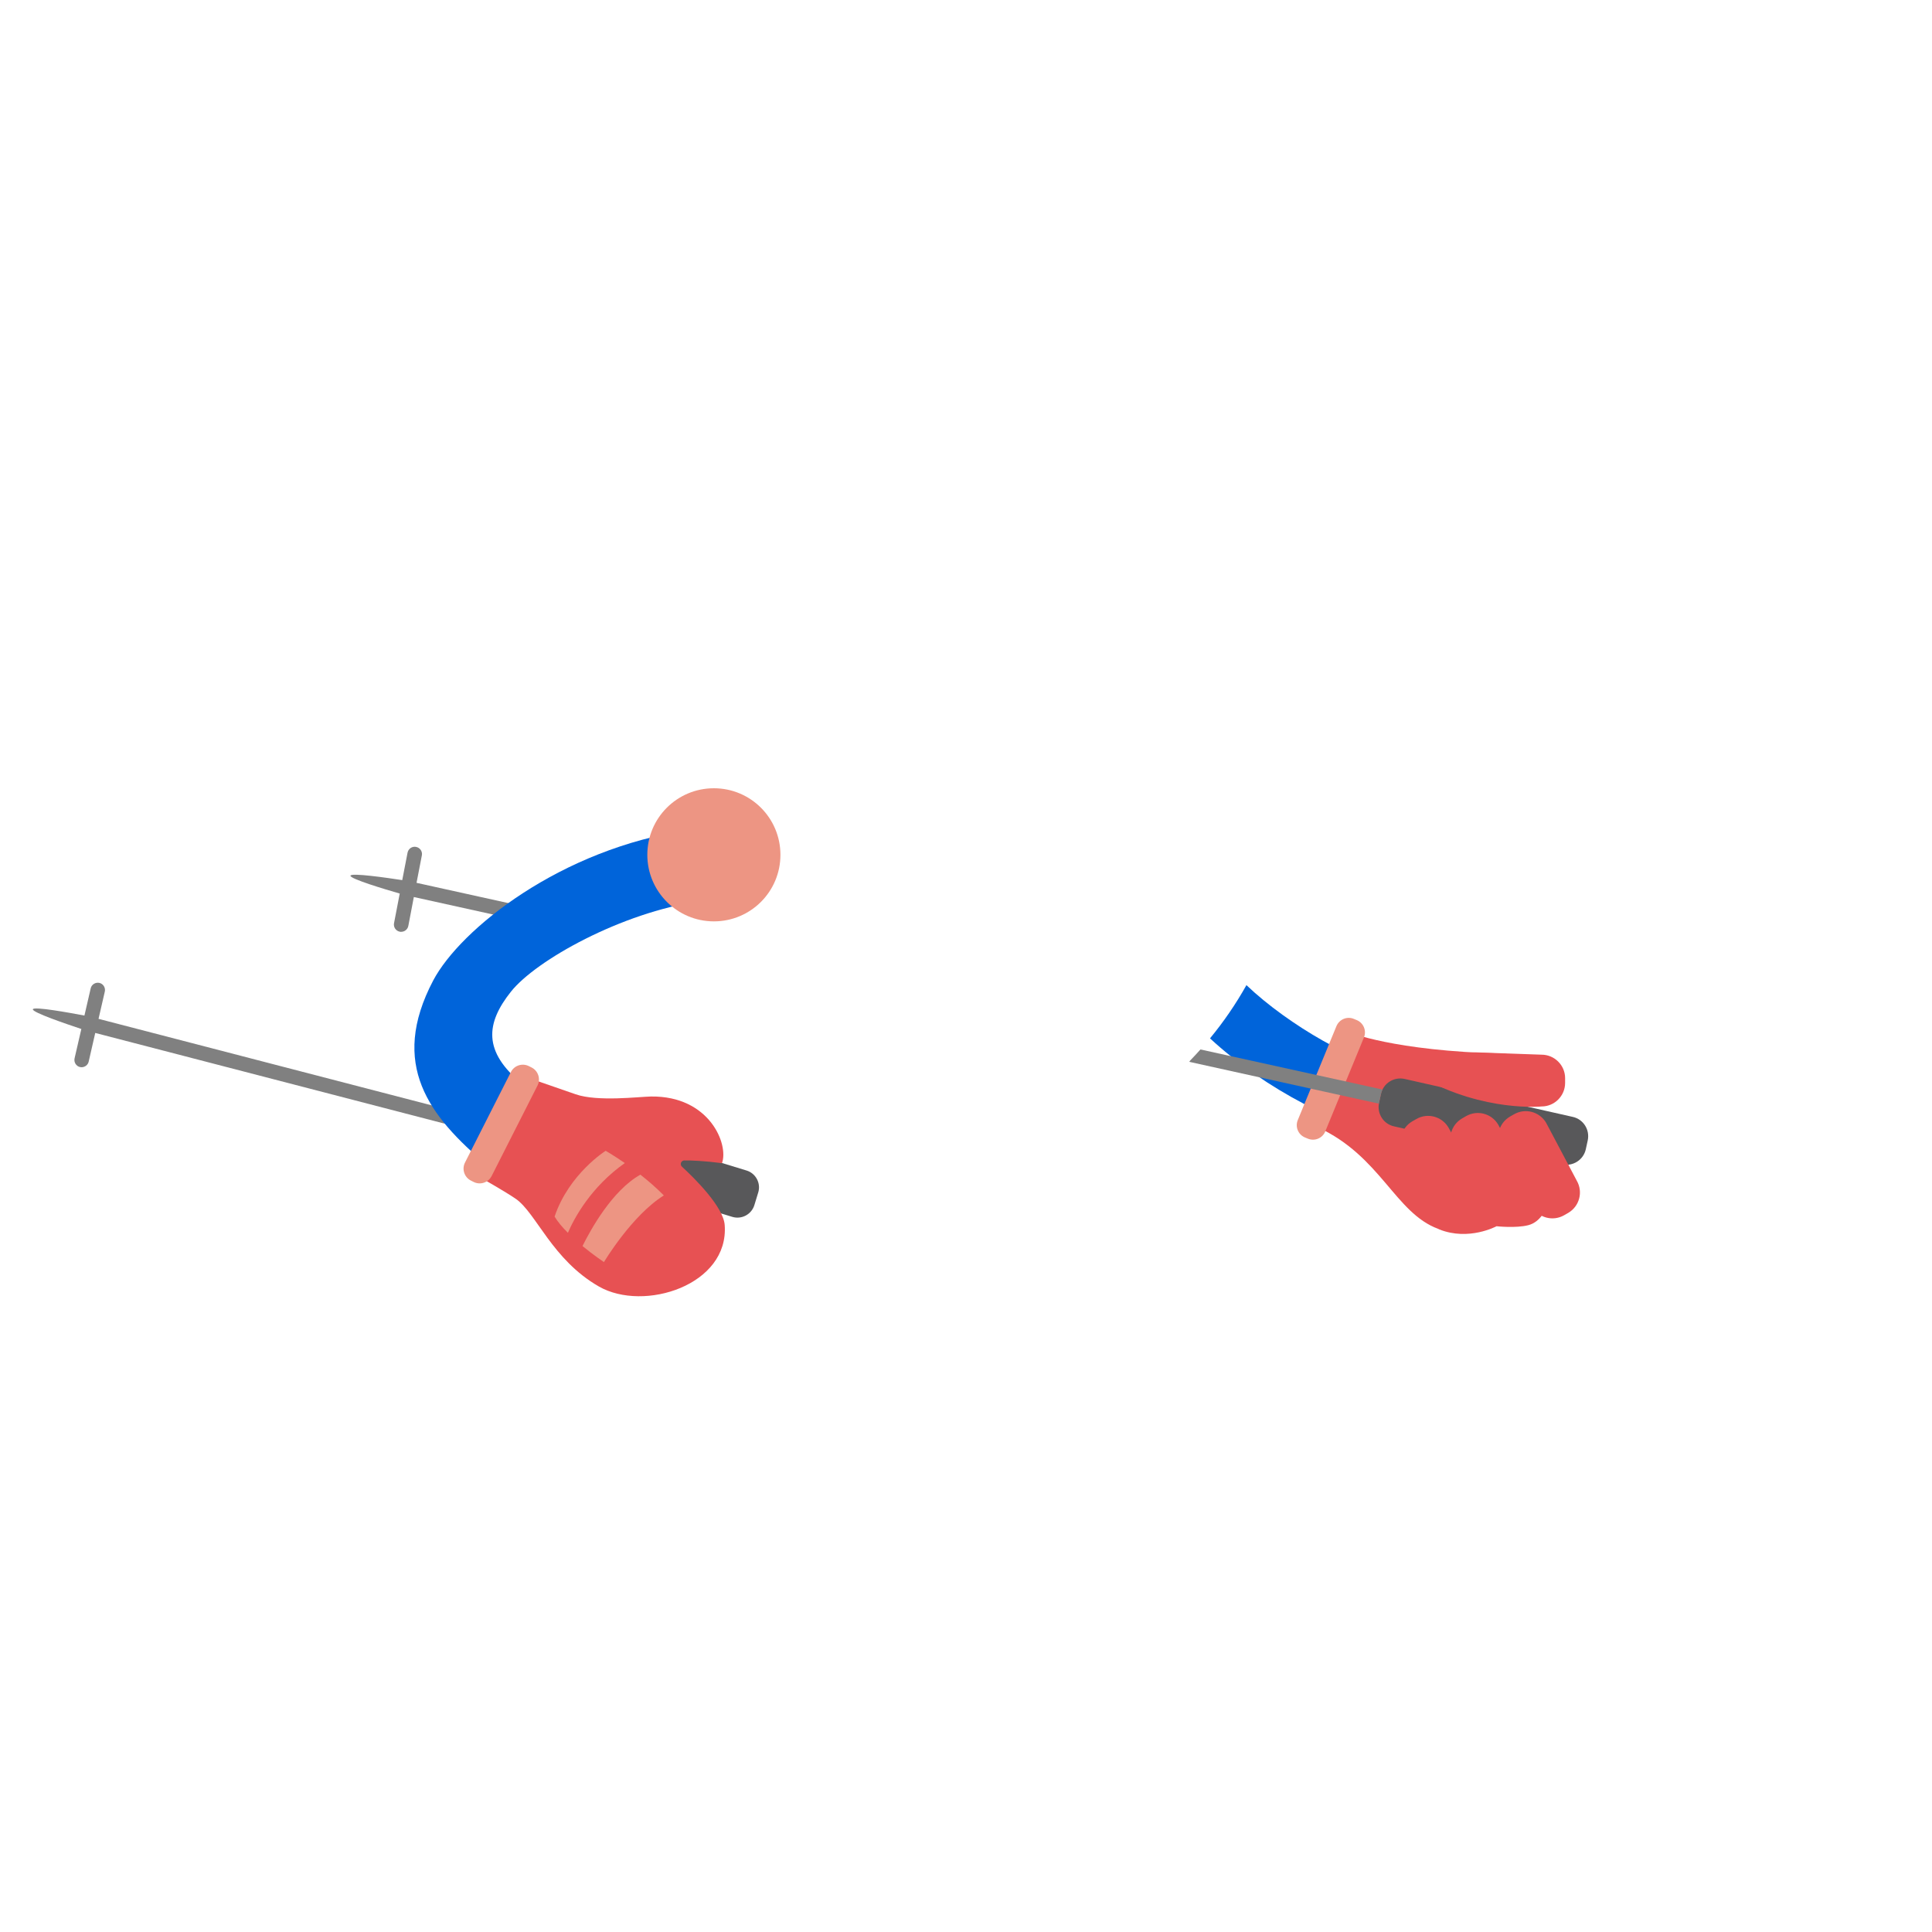 <?xml version="1.0" encoding="utf-8"?>
<!-- Generator: Adobe Illustrator 24.2.0, SVG Export Plug-In . SVG Version: 6.00 Build 0)  -->
<svg version="1.1" id="Layer_1" xmlns="http://www.w3.org/2000/svg" xmlns:xlink="http://www.w3.org/1999/xlink" x="0px" y="0px"
	 viewBox="0 0 2000 2000" enable-background="new 0 0 2000 2000" xml:space="preserve">
<g id="ghost-image" display="none">
	<g display="inline" opacity="0.5">
		<path fill="#8A6FE8" d="M1469,1134.6c-57.7-4.7-181.3-73.8-228.1-150.4c-28.4-46.5,24.8-83.6,53.8-36.2
			c31.4,51.3,134.8,115.2,179.9,118.9L1469,1134.6z"/>
		<path fill="#8A6FE8" d="M1525,1005.7l-88.7,33.7c-15.8,6-23.7,23.7-17.8,39.5c6,15.8,23.7,23.7,39.5,17.8l88.7-33.7
			c15.8-6,23.7-23.7,17.8-39.5C1558.6,1007.6,1540.8,999.6,1525,1005.7z"/>
		<path fill="#8A6FE8" d="M1416.4,1155.1l37.8,51.4c10.2,13.6,29.4,16.4,43.1,6.3c13.6-10.2,16.4-29.4,6.3-43.1l-38.8-52.7
			L1416.4,1155.1z"/>
		<path fill="#8A6FE8" d="M1450.7,1158.2l76.8,42.9c14.9,8.2,33.6,2.9,41.8-12c8.2-14.8,2.9-33.6-12-41.8l-57-32.1L1450.7,1158.2z"
			/>
		<path fill="#8A6FE8" d="M1460.3,1121.8l84.6,24.4c16.3,4.7,33.4-4.7,38.2-21c4.7-16.3-4.7-33.4-21-38.2l-86.2-24.9L1460.3,1121.8z
			"/>
		
			<radialGradient id="SVGID_1_" cx="2499.333" cy="-8097.928" r="6.05" gradientTransform="matrix(10.652 0 0 10.652 -25170.07 87358.812)" gradientUnits="userSpaceOnUse">
			<stop  offset="0" style="stop-color:#8065E0"/>
			<stop  offset="1" style="stop-color:#512BD4"/>
		</radialGradient>
		<path fill="url(#SVGID_1_)" d="M1451.6,1168.2c35.6,0,64.4-28.8,64.4-64.4c0-35.6-28.9-64.4-64.4-64.4
			c-35.6,0-64.4,28.8-64.4,64.4C1387.1,1139.3,1416,1168.2,1451.6,1168.2z"/>
		
			<linearGradient id="SVGID_2_" gradientUnits="userSpaceOnUse" x1="432.501" y1="-14376.183" x2="492.279" y2="-14091.471" gradientTransform="matrix(1 0 0 1 694 15472)">
			<stop  offset="0" style="stop-color:#522CD5"/>
			<stop  offset="0.44" style="stop-color:#8A6FE8"/>
		</linearGradient>
		<path fill="url(#SVGID_2_)" d="M1216.5,1374.2c0.7-59.8-7.8-181.1-69.5-282.6l-60.3,36.6c56,92.1,60.2,199.7,58.9,246.6
			C1145.4,1378.6,1181.6,1382.1,1216.5,1374.2z"/>
		<path fill="#522CD5" d="M1145.5,1374.1l55.8-0.3l52.1,298.7l-112.1,0.5c-8.5,0-15-6.8-14.4-15.4L1145.5,1374.1z"/>
		
			<linearGradient id="SVGID_3_" gradientUnits="userSpaceOnUse" x1="468.524" y1="-14100.009" x2="646.134" y2="-13783.353" gradientTransform="matrix(1 0 0 1 694 15472)">
			<stop  offset="0" style="stop-color:#522CD5"/>
			<stop  offset="0.44" style="stop-color:#8A6FE8"/>
		</linearGradient>
		<path fill="url(#SVGID_3_)" d="M1373,1593.9c9.7,7.7,9.5,18.7,8.8,30.4l-2.3,35.8c-0.4,6.4-6,11.7-12.4,11.7l-116.8,0.5
			c-7.3,0-12.8-5.8-12.3-13.1l0.8-37.1c0.9-13.5-3.7-18.4-14.1-31.1c-17.9-21.7-70.7-140-65.7-217.1l57.5-0.3
			C1220.3,1419.5,1280.7,1521.1,1373,1593.9z"/>
		
			<radialGradient id="SVGID_4_" cx="2590.416" cy="-7764.061" r="6.049" gradientTransform="matrix(20.348 -9.260000e-02 9.260000e-02 20.348 -50685.754 159762.766)" gradientUnits="userSpaceOnUse">
			<stop  offset="3.400000e-02" style="stop-color:#522CD5"/>
			<stop  offset="0.996" style="stop-color:#8A6FE8"/>
		</radialGradient>
		<path fill="url(#SVGID_4_)" d="M1381.8,1624.3c0.6-8.2,0.7-16-2.5-22.6l-145.7,0.7c4,5.9,5.7,11.1,5.2,19.7l-0.8,37.1
			c-0.5,7.3,5,13.1,12.3,13.1l116.8-0.5c6.4,0,12-5.3,12.4-11.7L1381.8,1624.3z"/>
		
			<linearGradient id="SVGID_5_" gradientUnits="userSpaceOnUse" x1="103.638" y1="-14380.534" x2="172.368" y2="-14057.179" gradientTransform="matrix(1 0 0 1 694 15472)">
			<stop  offset="0" style="stop-color:#522CD5"/>
			<stop  offset="0.44" style="stop-color:#8A6FE8"/>
		</linearGradient>
		<path fill="url(#SVGID_5_)" d="M847.6,1418.8l-71.3-8.9l40.1-322.5l71.3,8.8L847.6,1418.8z"/>
		<path fill="#522CD5" d="M781.5,1371.7l56.5-0.3l15.6,302l-113.4,0.5c-8.6,0-14.3-6.9-12.7-15.6L781.5,1371.7z"/>
		
			<linearGradient id="SVGID_6_" gradientUnits="userSpaceOnUse" x1="48.799" y1="-14073.011" x2="202.845" y2="-13779.472" gradientTransform="matrix(1 0 0 1 694 15472)">
			<stop  offset="0" style="stop-color:#522CD5"/>
			<stop  offset="0.44" style="stop-color:#8A6FE8"/>
		</linearGradient>
		<path fill="url(#SVGID_6_)" d="M945.7,1595.1c8.7,7.9,8.5,18,6.3,29.8l-6.8,36.2c-1.2,6.5-7.5,11.8-14,11.8l-162.2,0.8
			c-7.4,0-12.2-5.9-10.8-13.2l5.8-37.5c2.6-13.6,0.6-17.7,0.8-35.1c0.5-32.8,15.6-138.2,30.3-216.2l58.2-0.2
			C851.4,1417.6,871.5,1527.9,945.7,1595.1z"/>
		
			<radialGradient id="SVGID_7_" cx="2582.671" cy="-7737.678" r="6.049" gradientTransform="matrix(22.145 -0.101 0.101 22.122 -55551.738 172971.672)" gradientUnits="userSpaceOnUse">
			<stop  offset="3.400000e-02" style="stop-color:#522CD5"/>
			<stop  offset="0.996" style="stop-color:#8A6FE8"/>
		</radialGradient>
		<path fill="url(#SVGID_7_)" d="M763.9,1622.9l-5.8,37.5c-1.4,7.3,3.5,13.3,10.8,13.2l162.2-0.7c6.5,0,12.8-5.3,14-11.8l6.8-36.2
			c1.6-8.6,2.1-16.2-1-22.8l-185.9,0.8C765.4,1609.6,765.5,1614.4,763.9,1622.9z"/>
		<path fill="#8A6FE8" d="M804,455.8L736.5,483l-18.4-73.1l48.4-19.5L804,455.8z"/>
		<path fill="#512BD4" d="M788.8,582c38.2,0,69.1-30.9,69.1-69.1s-30.9-69.1-69.1-69.1s-69.1,30.9-69.1,69.1
			C719.7,551,750.7,582,788.8,582z"/>
		
			<radialGradient id="SVGID_8_" cx="2659.625" cy="-7552.676" r="6.049" gradientTransform="matrix(61.95 0 0 61.95 -163747.531 468654.875)" gradientUnits="userSpaceOnUse">
			<stop  offset="0.474" style="stop-color:#A08BE8"/>
			<stop  offset="0.862" style="stop-color:#8065E0"/>
		</radialGradient>
		<path fill="url(#SVGID_8_)" d="M1300.2,939.7C1325,844.2,1309,768,1309,768h22.4l0.5-0.4c-32.2-175.2-185.6-307.9-370-307.9
			c-207.8,0-376.3,168.5-376.3,376.3s168.4,376.3,376.3,376.3c164,0,303.5-104.9,355-251.2C1318.4,954.8,1318.3,943.6,1300.2,939.7z
			"/>
		<path fill="#D8CFF7" d="M1286.4,1026.5H637.5c14.6,24.8,31.9,47.7,51.5,68.4h545.8C1254.5,1074.2,1271.8,1051.3,1286.4,1026.5z"/>
		
			<radialGradient id="SVGID_9_" cx="2651.913" cy="-7587.544" r="6.049" gradientTransform="matrix(48.258 0 0 48.258 -126744.164 366859.344)" gradientUnits="userSpaceOnUse">
			<stop  offset="9.330000e-02" style="stop-color:#E1DFDD"/>
			<stop  offset="0.9" style="stop-color:#FFFFFF"/>
		</radialGradient>
		<path fill="url(#SVGID_9_)" d="M1300.2,939.7c24.6-94.3,9.2-169.7,8.9-171.6H918.6c0,0-24.6-2.5-24.6,20s0.9,85.9,0.9,156.2
			c0,14.4,11.8,21.4,21.1,21.4C916.1,965.6,1256.6,965.6,1300.2,939.7z"/>
		<path fill="#A08BE8" d="M1065,939.9c0,0,60.1-47.5,71.8-56.3c11.7-8.8,22-9.3,32.7,0s70.8,56.3,70.8,56.3H1065z"/>
		<path fill="#512BD4" d="M1315.4,965.3c0,0,10.4-20.1-15.2-25.7c0-0.1-383.8-0.3-383.8-0.3c-8.9,0-20.4-5.3-21.4-14
			c0,6.2,0,12.5,0,18.8c0,13.1,9.8,20,18.5,21.2c0.9,0.1,1.8,0.2,2.7,0.2h26.2L1315.4,965.3z"/>
		<path fill="#512BD4" d="M1286.5,851.6c0.4-27.3-12.4-49.7-28.7-49.9s-29.8,21.7-30.2,49c-0.4,27.3,12.4,49.7,28.7,49.9
			C1272.6,900.9,1286.1,879,1286.5,851.6z"/>
		<path fill="#8065E0" d="M1256.7,825c-10.8,10.8-10.8,28.2,0,38.9c7.4,7.4,17.8,9.7,27.2,7c1.6-5.9,2.5-12.4,2.6-19.3
			c0.2-13.4-2.8-25.6-7.8-34.6C1270.9,816.4,1262.8,819,1256.7,825z"/>
		<path fill="#512BD4" d="M1020.8,900.9c16.3-0.2,29.1-22.6,28.7-49.9s-13.9-49.3-30.2-49c-16.2,0.2-29.1,22.6-28.7,49.9
			C991,879.2,1004.5,901.2,1020.8,900.9z"/>
		<path fill="#8065E0" d="M1019.8,826.6c-10.8,10.8-10.8,28.2,0,38.9c7.3,7.3,17.7,9.6,27,7c1.8-6.5,2.8-13.8,2.6-21.6
			c-0.2-12.4-3.1-23.7-7.7-32.3C1033.9,818,1025.8,820.6,1019.8,826.6z"/>
		<path fill="#512BD4" d="M1084.8,1115.2l123.2-0.6l-0.5-108.9l-123.2,0.6L1084.8,1115.2z"/>
		<path fill="#FFFFFF" d="M1106.1,1074.5c-0.8,0-1.5-0.3-2.1-0.8c-0.6-0.6-0.9-1.2-0.9-2c0-0.8,0.3-1.5,0.9-2
			c0.6-0.6,1.3-0.8,2.1-0.8c0.8,0,1.5,0.3,2.1,0.8c0.6,0.5,0.9,1.2,0.9,2s-0.3,1.4-0.9,2C1107.7,1074.2,1107,1074.5,1106.1,1074.5z"
			/>
		<path fill="#FFFFFF" d="M1138.9,1074h-5.3l-14.1-22.1c-0.3-0.5-0.7-1.2-0.9-1.8h-0.1c0.1,0.6,0.2,2,0.2,4.1l0,19.7h-4.7l-0.1-30.1
			h5.7l13.6,21.6c0.6,0.9,0.9,1.5,1.1,1.8h0.1c-0.2-0.8-0.2-2.2-0.2-4.1l0-19.4h4.7L1138.9,1074z"/>
		<path fill="#FFFFFF" d="M1161.8,1073.9l-16.5,0l-0.1-30.1l15.8,0v4.2l-10.9,0l0,8.5l10.1,0v4.2l-10.1,0l0,8.9l11.6,0
			L1161.8,1073.9L1161.8,1073.9z"/>
		<path fill="#FFFFFF" d="M1185.2,1048l-8.4,0l0.1,25.9h-4.9l-0.1-25.9l-8.4,0v-4.2l21.7-0.1L1185.2,1048z"/>
		<path fill="#8A6FE8" d="M529.4,1254.2l40.2,57.3c10.8,15.2,31.9,18.7,47.2,7.9c15.2-10.8,18.7-31.9,7.9-47.1L575,1203
			L529.4,1254.2z"/>
		<path fill="#8A6FE8" d="M460.1,1232.5l-11.1,69.2c-2.8,18.4,9.8,35.7,28.3,38.5c18.4,2.8,35.7-9.8,38.5-28.3l11.4-70.9
			L460.1,1232.5z"/>
		<path fill="#8A6FE8" d="M505,1240.3l-9.3,69.4c-2.4,18.5,10.8,35.4,29.2,37.8c18.5,2.4,35.4-10.8,37.8-29.2l9.6-71.2L505,1240.3z"
			/>
		<path fill="#8A6FE8" d="M442.7,1211.8l-25.1,65.4c-6.6,17.5,2.3,37,19.8,43.5c17.5,6.6,37-2.3,43.5-19.8l25.7-67.1L442.7,1211.8z"
			/>
		
			<linearGradient id="SVGID_10_" gradientUnits="userSpaceOnUse" x1="-100.867" y1="-14612.47" x2="-100.867" y2="-14231.58" gradientTransform="matrix(1 0 0 1 694 15472)">
			<stop  offset="0.249" style="stop-color:#967FE6"/>
			<stop  offset="1" style="stop-color:#8A6FE8"/>
		</linearGradient>
		<path fill="url(#SVGID_10_)" d="M489.3,1240.4c-27.9-57-44.2-154.4,1.8-241.6c28-52.9,89.2-120,222.3-139.3l10.7,73.8
			c-80.8,11.7-138.5,46.4-167,100.3c-30.8,58.4-22.6,129.4-0.8,174L489.3,1240.4z"/>
		
			<radialGradient id="SVGID_11_" cx="2460.146" cy="-8072.141" r="6.049" gradientTransform="matrix(11.399 0 0 11.399 -27306.219 92874.922)" gradientUnits="userSpaceOnUse">
			<stop  offset="0" style="stop-color:#8065E0"/>
			<stop  offset="1" style="stop-color:#512BD4"/>
		</radialGradient>
		<path fill="url(#SVGID_11_)" d="M739,954.1c38.1,0,68.9-30.8,68.9-68.9S777,816.3,739,816.3s-68.9,30.8-68.9,68.9
			C670.1,923.2,700.9,954.1,739,954.1z"/>
		
			<radialGradient id="SVGID_12_" cx="2571.196" cy="-7743.298" r="6.049" gradientTransform="matrix(22.729 0 0 22.729 -57936.355 177152.703)" gradientUnits="userSpaceOnUse">
			<stop  offset="0" style="stop-color:#8065E0"/>
			<stop  offset="1" style="stop-color:#512BD4"/>
		</radialGradient>
		<path fill="url(#SVGID_12_)" d="M508.6,1277.3c39.1,0,70.8-31.7,70.8-70.8s-31.7-70.8-70.8-70.8s-70.8,31.7-70.8,70.8
			C437.9,1245.7,469.5,1277.3,508.6,1277.3z"/>
		<path fill="#D8CFF7" d="M739.7,415.8c-26.2,7-53.3-8.4-60.5-34.4c-7.2-26,8.2-52.7,34.5-59.7c26.2-7,53.3,8.4,60.5,34.4
			C781.4,382.1,766,408.8,739.7,415.8z"/>
	</g>
</g>
<g id="bot-base" display="none">
	<g display="inline">
		
			<radialGradient id="SVGID_13_" cx="2659.625" cy="-7552.676" r="6.049" gradientTransform="matrix(61.95 0 0 61.95 -163747.531 468654.875)" gradientUnits="userSpaceOnUse">
			<stop  offset="0.474" style="stop-color:#A08BE8"/>
			<stop  offset="0.862" style="stop-color:#8065E0"/>
		</radialGradient>
		<path fill="url(#SVGID_13_)" d="M1300.2,939.7C1325,844.2,1309,768,1309,768h22.4l0.5-0.4c-32.2-175.2-185.6-307.9-370-307.9
			c-207.8,0-376.3,168.5-376.3,376.3s168.4,376.3,376.3,376.3c164,0,303.5-104.9,355-251.2C1318.4,954.8,1318.3,943.6,1300.2,939.7z
			"/>
		<path fill="#D8CFF7" d="M1286.4,1026.5H637.5c14.6,24.8,31.9,47.7,51.5,68.4h545.8C1254.5,1074.2,1271.8,1051.3,1286.4,1026.5z"/>
		
			<radialGradient id="SVGID_14_" cx="2651.913" cy="-7587.544" r="6.049" gradientTransform="matrix(48.258 0 0 48.258 -126744.164 366859.344)" gradientUnits="userSpaceOnUse">
			<stop  offset="9.330000e-02" style="stop-color:#E1DFDD"/>
			<stop  offset="0.9" style="stop-color:#FFFFFF"/>
		</radialGradient>
		<path fill="url(#SVGID_14_)" d="M1300.2,939.7c24.6-94.3,9.2-169.7,8.9-171.6H918.6c0,0-24.6-2.5-24.6,20s0.9,85.9,0.9,156.2
			c0,14.4,11.8,21.4,21.1,21.4C916.1,965.6,1256.6,965.6,1300.2,939.7z"/>
		<path fill="#A08BE8" d="M1065,939.9c0,0,60.1-47.5,71.8-56.3c11.7-8.8,22-9.3,32.7,0s70.8,56.3,70.8,56.3H1065z"/>
		<path fill="#512BD4" d="M1315.4,965.3c0,0,10.4-20.1-15.2-25.7c0-0.1-383.8-0.3-383.8-0.3c-8.9,0-20.4-5.3-21.4-14
			c0,6.2,0,12.5,0,18.8c0,13.1,9.8,20,18.5,21.2c0.9,0.1,1.8,0.2,2.7,0.2h26.2L1315.4,965.3z"/>
		<path fill="#512BD4" d="M1084.8,1115.2l123.2-0.6l-0.5-108.9l-123.2,0.6L1084.8,1115.2z"/>
		<path fill="#FFFFFF" d="M1106.1,1074.5c-0.8,0-1.5-0.3-2.1-0.8c-0.6-0.6-0.9-1.2-0.9-2c0-0.8,0.3-1.5,0.9-2
			c0.6-0.6,1.3-0.8,2.1-0.8c0.8,0,1.5,0.3,2.1,0.8c0.6,0.5,0.9,1.2,0.9,2s-0.3,1.4-0.9,2C1107.7,1074.2,1107,1074.5,1106.1,1074.5z"
			/>
		<path fill="#FFFFFF" d="M1138.9,1074h-5.3l-14.1-22.1c-0.3-0.5-0.7-1.2-0.9-1.8h-0.1c0.1,0.6,0.2,2,0.2,4.1l0,19.7h-4.7l-0.1-30.1
			h5.7l13.6,21.6c0.6,0.9,0.9,1.5,1.1,1.8h0.1c-0.2-0.8-0.2-2.2-0.2-4.1l0-19.4h4.7L1138.9,1074z"/>
		<path fill="#FFFFFF" d="M1161.8,1073.9l-16.5,0l-0.1-30.1l15.8,0v4.2l-10.9,0l0,8.5l10.1,0v4.2l-10.1,0l0,8.9l11.6,0
			L1161.8,1073.9L1161.8,1073.9z"/>
		<path fill="#FFFFFF" d="M1185.2,1048l-8.4,0l0.1,25.9h-4.9l-0.1-25.9l-8.4,0v-4.2l21.7-0.1L1185.2,1048z"/>
	</g>
</g>
<g id="asset">
	<g>
		<g>
			<path fill="#0064DA" d="M1290.3,1019.8c-10.9,19.5-23.6,38-37.7,55.1c57.4,53.3,139.8,94.4,183.8,98l5.6-67.6
				C1406.4,1102.4,1334.5,1061.9,1290.3,1019.8z"/>
			<path fill="#E75153" d="M1622.8,1204.2c-1.8-3.9-24.7-18.1-59.9-21.2c20.1-49.9,21.2-91.4-7.1-92.3
				c-113.9-2.8-159.6-22.3-159.6-22.3s-25.7,64.9-32,98.6c65.1,29.8,80,88.7,124.6,105.1c0.4,0.2,0.8,0.4,1.2,0.6
				c30.6,12.2,59.2-3.3,59.2-3.3s20.1,2.2,32.9-1.1c12.8-3.3,17.9-16.7,17.9-16.7s19-3.9,24-12.8
				C1629,1229.6,1627.2,1213.7,1622.8,1204.2z"/>
			<path fill="#58585A" d="M1617.2,1205.3l-174.1-39.3c-11-2.4-17.9-13.3-15.5-24.4l2-9.2c2.4-11,13.3-17.9,24.4-15.5l174.1,39.3
				c11,2.4,17.9,13.3,15.5,24.4l-2,9.2C1639.1,1200.8,1628.2,1207.7,1617.2,1205.3z"/>
			<path fill="#E75153" d="M1573.8,1257.5l-4.2,2.4c-11.7,6.7-26.5,2.7-33.3-8.9l-31.7-59.9c-6.7-11.7-2.7-26.5,8.9-33.3l4.2-2.4
				c11.7-6.7,26.5-2.7,33.3,8.9l31.7,59.9C1589.4,1235.9,1585.4,1250.8,1573.8,1257.5z"/>
			<path fill="#E75153" d="M1522,1257.9l-4.2,2.4c-11.7,6.7-26.5,2.7-33.3-8.9l-31.4-57.3c-6.7-11.7-2.7-26.5,8.9-33.3l4.2-2.4
				c11.7-6.7,26.5-2.7,33.3,8.9l31.4,57.3C1537.6,1236.2,1533.7,1251.2,1522,1257.9z"/>
			<path fill="#E75153" d="M1528.1,1089.4l67.7,2.4c13.4,0,24.4,10.9,24.4,24.3l0,4.9c0,13.4-10.9,24.4-24.3,24.4
				c0,0-59,6-123.7-29.7C1435.1,1095.3,1514.7,1089.4,1528.1,1089.4z"/>
			<path fill="#ED9583" d="M1383.5,1062.2l-40,97.2c-3,7.1,0.4,15.2,7.4,18.1l2.9,1.2c7.1,3,15.2-0.4,18.1-7.4l40-97.2
				c3-7.1-0.4-15.2-7.4-18.1l-2.9-1.2C1394.6,1051.8,1386.5,1055.1,1383.5,1062.2z"/>
			<path fill="#808080" d="M1242.7,1086.4c-3.4,3.8-6.9,7.6-10.5,11.3c-0.4,0.6-0.8,1.1-1.1,1.5l196.3,43.3c0.1-0.3,0.1-0.6,0.2-0.9
				l2-9.2c0.3-1.6,0.9-3.1,1.6-4.5L1242.7,1086.4z"/>
			<path fill="#E75153" d="M1623.4,1255.6l-4.2,2.4c-11.7,6.7-26.5,2.7-33.3-8.9l-31.7-59.9c-6.7-11.7-2.7-26.5,8.9-33.3l4.2-2.4
				c11.7-6.7,26.5-2.7,33.3,8.9l31.7,59.9C1639,1234,1635,1248.8,1623.4,1255.6z"/>
		</g>
		<g>
			<path fill="#808080" d="M749.3,1222.8l-647.3-168.1l6.5-28.2c0.9-4-1.6-8.1-5.6-9c-4-0.9-8.1,1.6-9,5.6l-6.5,28.2
				c-15.4-2.9-52.6-9.7-53.4-6.5c-0.8,3.2,35.2,15.4,50.2,20.4l-7,30.4c-0.9,4,1.6,8.1,5.6,9c0.5,0.1,1.1,0.2,1.6,0.2
				c3.4,0,6.6-2.3,7.4-5.8l6.8-29.7l647,168c0.6,0.2,1.3,0.2,1.9,0.2c3.3,0,6.4-2.2,7.2-5.6C755.7,1227.9,753.3,1223.8,749.3,1222.8
				z"/>
			<path fill="#808080" d="M603.7,952l-172.5-38.1l5.5-28.4c0.8-4.1-1.9-8-6-8.8s-8,1.9-8.8,6l-5.5,28.4
				c-15.5-2.4-52.9-7.8-53.6-4.6c-0.7,3.2,35.7,14.1,51,18.5l-5.9,30.7c-0.8,4.1,1.9,8,6,8.8c0.5,0.1,1.1,0.2,1.6,0.1
				c3.5-0.1,6.5-2.6,7.2-6.1l5.7-29.9L610,968.7C608,963.5,605.7,957.4,603.7,952z"/>
			<g>
				<path fill="#0064DA" d="M503.8,1205.8c-59.4-50.2-101.2-103.7-55.3-190.9c28-52.9,131.8-136.4,264.9-155.7l10.7,73.8
					c-80.8,11.7-169.3,61-195.2,93.6s-29.3,61.9,11.7,95.4L503.8,1205.8z"/>
				<path fill="#ED9583" d="M739,953.8c38.1,0,68.9-30.8,68.9-68.9S777.1,816,739,816s-68.9,30.8-68.9,68.9
					C670.1,922.9,701,953.8,739,953.8z"/>
				<g>
					<path fill="#58585A" d="M758.1,1259.7l-82.5-25.2c-9.6-2.9-15.1-13.2-12.1-22.8l4-13.1c3-9.6,13.2-15.1,22.8-12.1l82.5,25.2
						c9.6,2.9,15.1,13.2,12.1,22.8l-4,13.1C777.9,1257.2,767.7,1262.6,758.1,1259.7z"/>
					<path fill="#E75153" d="M552.6,1117.8l43.3,15c22.8,7.9,65.7,2.5,78,2.3c60.5-0.8,80.7,49.4,73.5,69c-18.7-2.4-31.4-2.9-39-2.8
						c-3.3,0-4.9,4.1-2.5,6.4c13.5,12.4,42.9,41.6,44.3,60.4c4.7,62.2-83.5,90.4-130.2,63.7c-48.5-27.8-64.8-76-86.1-90.8
						c-10.9-7.5-35-21.1-35-21.1L552.6,1117.8z"/>
					<path fill="#ED9583" d="M528.9,1109.7l-47.5,93.7c-3.5,6.8-0.8,15.2,6,18.7l2.8,1.4c6.8,3.5,15.2,0.8,18.7-6l47.5-93.7
						c3.5-6.8,0.8-15.2-6-18.7l-2.8-1.4C540.7,1100.2,532.4,1102.9,528.9,1109.7z"/>
					<g>
						<path fill="#ED9583" d="M646.8,1204c-11.7-8.1-19.8-12.7-19.8-12.7s-37.9,23.7-52.9,68.1c3.4,5.6,8.3,11.4,13.8,16.8
							C594.5,1260.8,611.8,1228.7,646.8,1204z"/>
						<path fill="#ED9583" d="M662.9,1216c-29.3,16.5-51.5,57-59.9,73.9c11.8,9.7,22.2,16.6,22.2,16.6s28.8-48.3,62-69
							C679.2,1229.4,670.8,1222.2,662.9,1216z"/>
					</g>
				</g>
			</g>
		</g>
	</g>
</g>
</svg>
